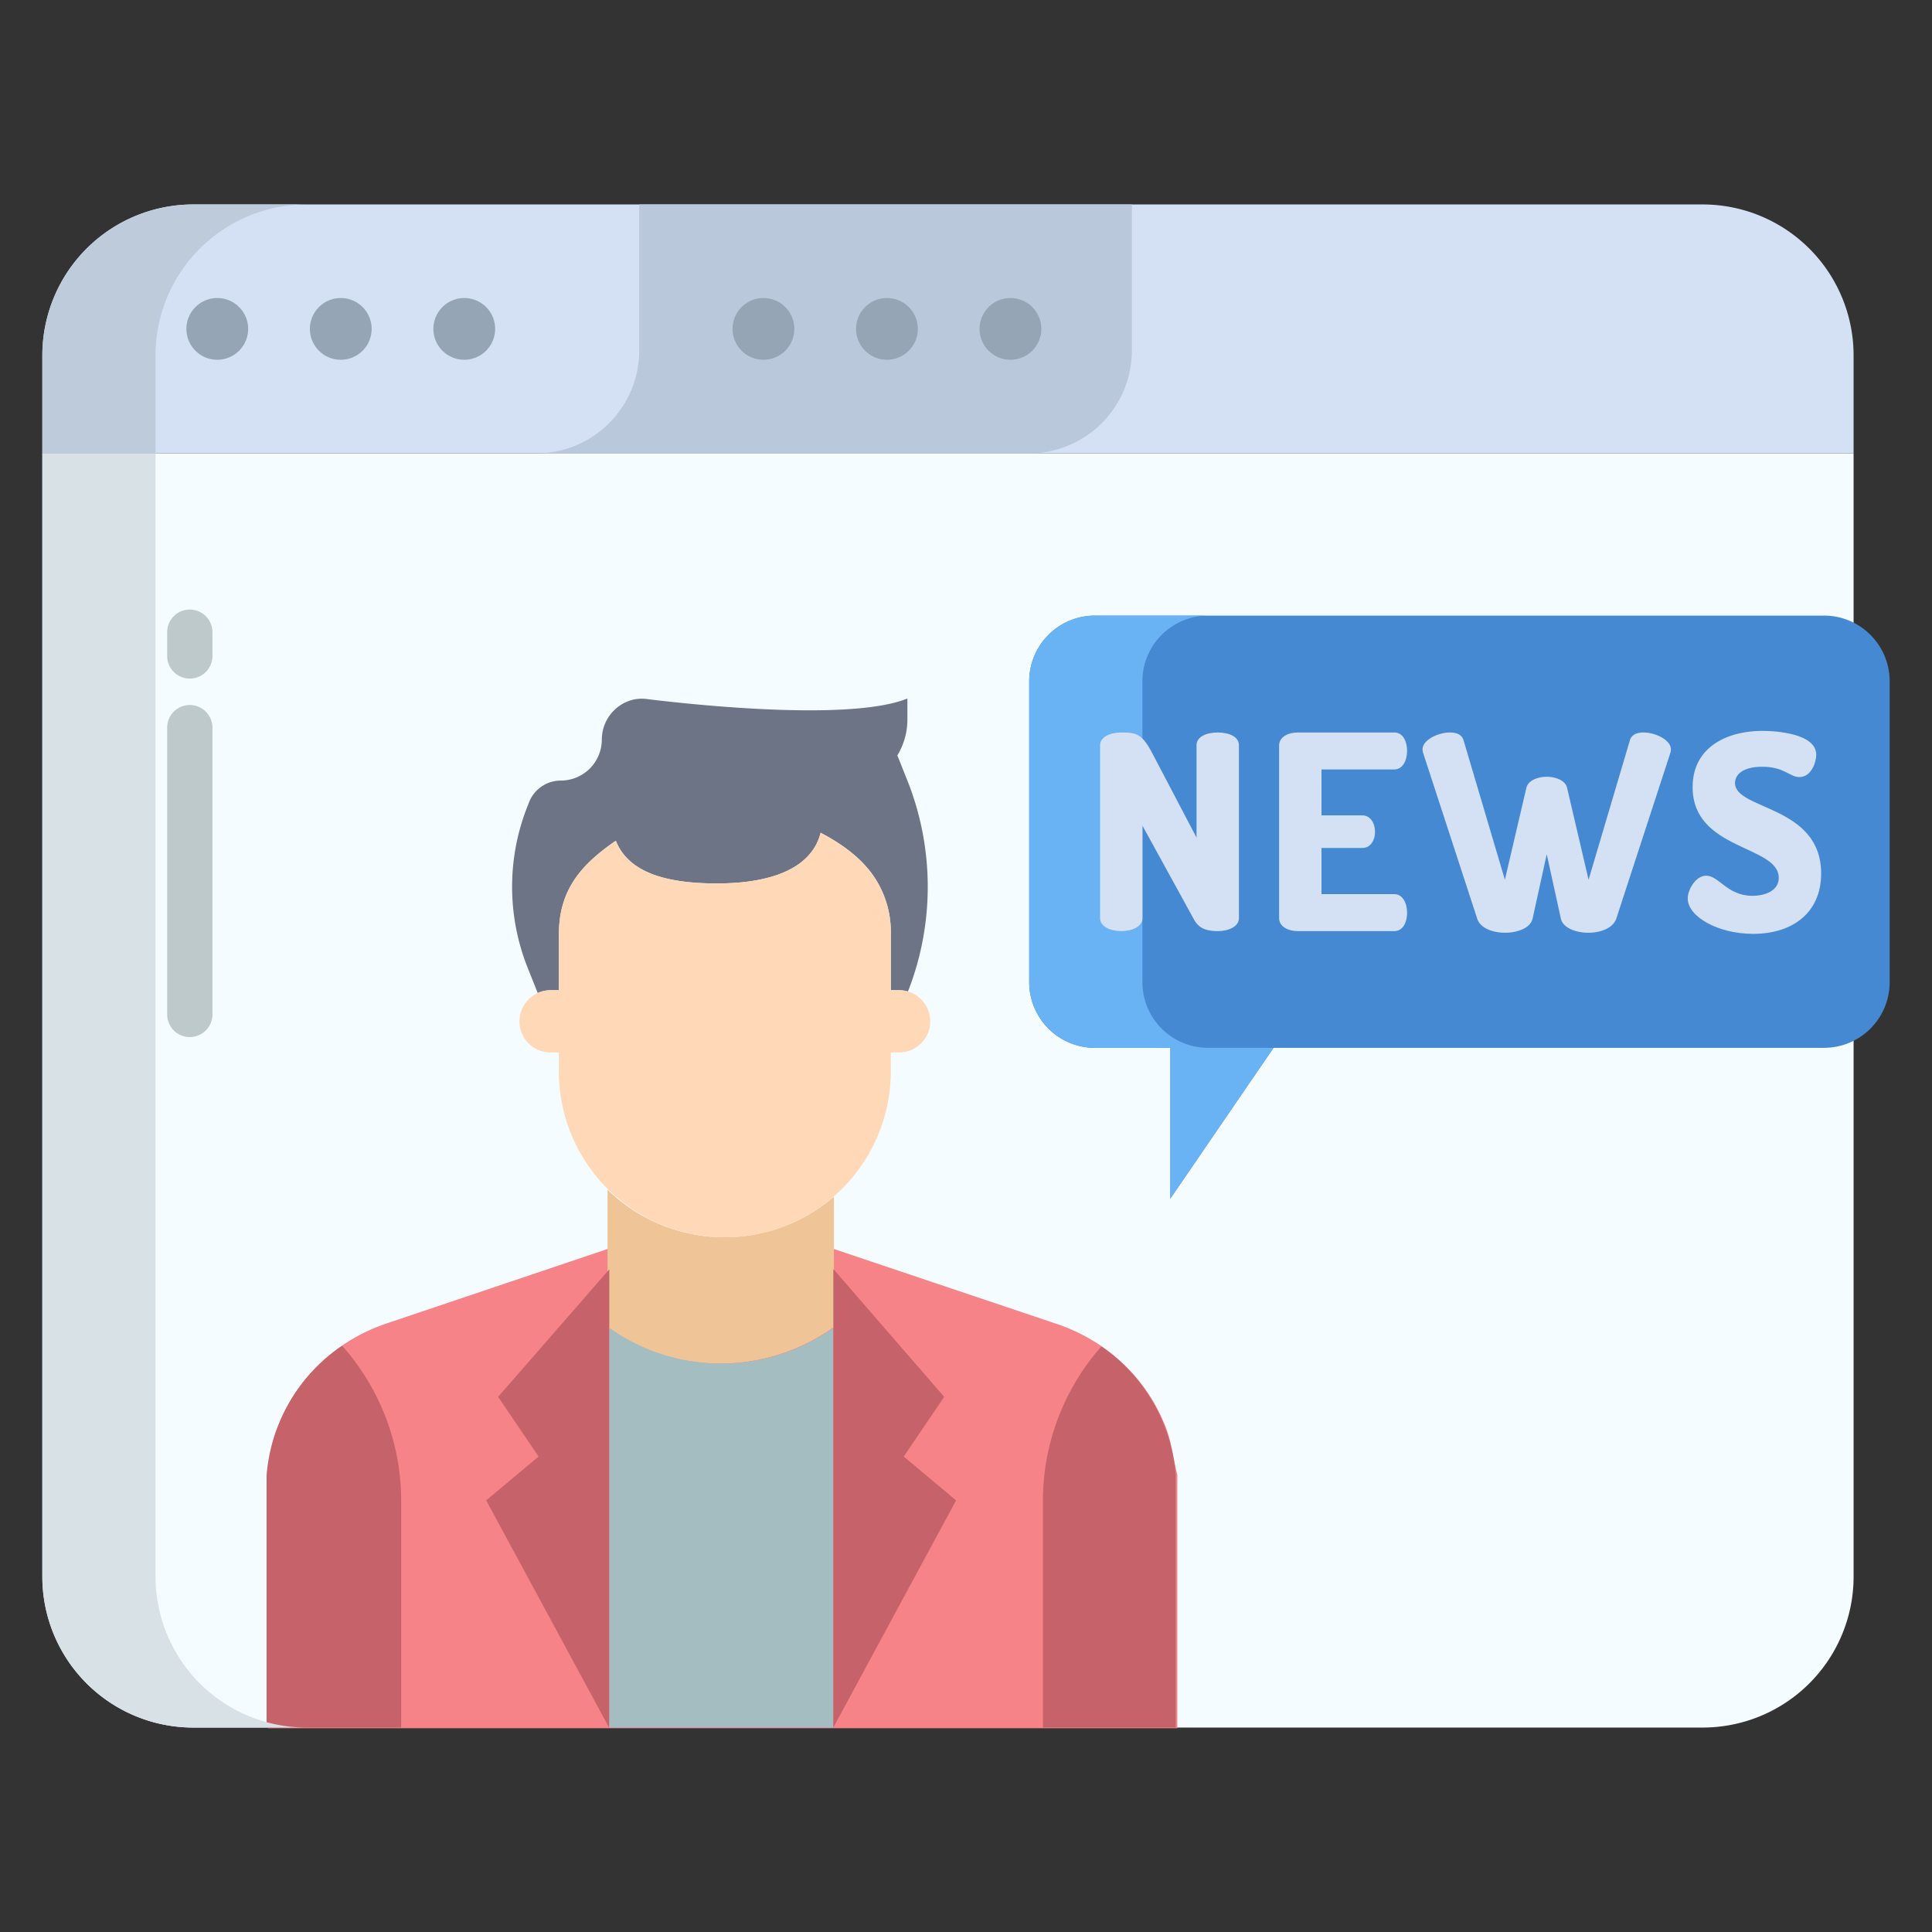 <svg id="Layer_1" height="512" viewBox="0 0 512 512" width="512" xmlns="http://www.w3.org/2000/svg" data-name="Layer 1"><rect x="0" y="0" width="512" height="512" fill="#333333" stroke="none"/><path d="m489.97 120.14h-478.75v297.68a40 40 0 0 0 40 40h400a40 40 0 0 0 40-40v-297.68z" fill="#f5fcff"/><path d="m451.22 54.18h-400a40 40 0 0 0 -40 40v25.96h480v-25.96a40 40 0 0 0 -40-40z" fill="#d4e1f4"/><path d="m169.4 54.18v38.69a27.271 27.271 0 0 1 -27.27 27.27h130.56a27.271 27.271 0 0 0 27.27-27.27v-38.69z" fill="#b9c8db"/><path d="m491.22 165.01a17.243 17.243 0 0 0 -7.85-1.87h-193.2a17.419 17.419 0 0 0 -17.42 17.41v79.73a17.412 17.412 0 0 0 17.42 17.41h19.98v39.95l27.35-39.95h145.87a17.409 17.409 0 0 0 17.41-17.41v-79.73a17.408 17.408 0 0 0 -9.56-15.54z" fill="#4689d3"/><path d="m237.81 200.19 2.66 6.67a76.115 76.115 0 0 1 .15 55.9 8.241 8.241 0 0 0 -2.35-.34h-2.2v-14.76a26.153 26.153 0 0 0 -5.15-16.31c-3.26-4.35-7.91-7.75-13.44-10.66-2.5 9.84-13.86 13.43-27.48 13.43-12.57 0-23.2-2.48-26.74-11.17l-.06-.15c-9.12 6.28-15.09 12.95-15.09 24.86v14.76h-2.2a8.094 8.094 0 0 0 -3.41.74l-2.68-6.74a57.846 57.846 0 0 1 0-42.83l.41-1.05a9.03 9.03 0 0 1 8.39-5.68 10.891 10.891 0 0 0 10.87-10.88 10.892 10.892 0 0 1 8.38-10.58 10.356 10.356 0 0 1 3.64-.14c7.81.98 53.14 6.28 68.96-.15v5.55a18.217 18.217 0 0 1 -2.66 9.52z" fill="#6d7486"/><path d="m309.24 379.05a46 46 0 0 0 -17.256-22.23 47.836 47.836 0 0 0 -12.172-6.045l-58.812-19.775h-60l-58.6 19.745a46.961 46.961 0 0 0 -11.842 5.932 45.6 45.6 0 0 0 -18.276 25.677 32.168 32.168 0 0 0 -1.282 8.526v67.12h241v-67.12c-1-4.09-1.42-8.06-2.76-11.83z" fill="#f58387"/><path d="m220.83 317.27a44.431 44.431 0 0 1 -59.83-1.985v36.595a51.733 51.733 0 0 0 59.635.04l.365-.04v-34.51z" fill="#efc597"/><path d="m106.31 457.73v.09h-35.66v-66.94a47.673 47.673 0 0 1 1.52-8.55 46.022 46.022 0 0 1 18.51-25.7l.11.16a61.7 61.7 0 0 1 15.52 40.93z" fill="#c6636a"/><path d="m161.47 457.73v.09h-.07l-32.55-60.2 13.88-11.62-10.72-15.82 29.46-33.79v15.49z" fill="#c6636a"/><path d="m220.87 457.75-.04.07h-59.36v-105.94a51.238 51.238 0 0 0 59.32.04l.05-.04v105.85z" fill="#a4bdc1"/><path d="m253.38 397.62-32.51 60.13-.03-.02v-105.85-15.58l29.38 33.88-10.72 15.82z" fill="#c6636a"/><path d="m311.58 457.73v.09h-35.19v-60.1a61.72 61.72 0 0 1 15.49-40.9 45.8 45.8 0 0 1 17.15 22.23 46.91 46.91 0 0 1 2.55 11.83z" fill="#c6636a"/><path d="m240.62 262.76a8.245 8.245 0 0 1 -2.35 16.15h-2.2v5a43.98 43.98 0 0 1 -74.6 31.57c-.16-.15-.32-.31-.48-.47a43.832 43.832 0 0 1 -12.88-31.1v-5h-2.2a8.238 8.238 0 0 1 -5.83-14.07 8.239 8.239 0 0 1 5.83-2.42h2.2v-14.76c0-11.91 5.97-18.58 15.09-24.86l.06.15c3.54 8.69 14.17 11.17 26.74 11.17 13.62 0 24.98-3.59 27.48-13.43 5.53 2.91 10.18 6.31 13.44 10.66a26.153 26.153 0 0 1 5.15 16.31v14.76h2.2a8.241 8.241 0 0 1 2.35.34z" fill="#ffd8b7"/><path d="m41.22 417.82v-297.68h-30v297.68a40 40 0 0 0 40 40h30a40 40 0 0 1 -40-40z" fill="#d8e1e5"/><path d="m81.22 54.18h-30a40 40 0 0 0 -40 40v25.96h30v-25.96a40 40 0 0 1 40-40z" fill="#bdcbdb"/><path d="m302.75 260.28v-79.73a17.419 17.419 0 0 1 17.42-17.41h-30a17.419 17.419 0 0 0 -17.42 17.41v79.73a17.412 17.412 0 0 0 17.42 17.41h19.98v39.95l27.35-39.95h-17.33a17.412 17.412 0 0 1 -17.42-17.41z" fill="#69b2f4"/><g fill="#95a5b5"><path d="m57.581 95.343a8.182 8.182 0 1 1 8.182-8.182 8.191 8.191 0 0 1 -8.182 8.182z"/><path d="m90.309 95.343a8.182 8.182 0 1 1 8.181-8.182 8.192 8.192 0 0 1 -8.181 8.182z"/><path d="m123.035 95.343a8.182 8.182 0 1 1 8.183-8.182 8.19 8.19 0 0 1 -8.183 8.182z"/><path d="m202.323 95.343a8.182 8.182 0 1 1 8.182-8.182 8.191 8.191 0 0 1 -8.182 8.182z"/><path d="m235.05 95.343a8.182 8.182 0 1 1 8.182-8.182 8.191 8.191 0 0 1 -8.182 8.182z"/><path d="m267.777 95.343a8.182 8.182 0 1 1 8.182-8.182 8.191 8.191 0 0 1 -8.182 8.182z"/></g><path d="m316.447 243.729-13.681-24.914v24.485c0 2.305-2.809 3.456-5.617 3.456s-5.616-1.151-5.616-3.456v-45.727c0-2.376 2.809-3.456 5.616-3.456 4.033 0 5.544.36 8.281 5.616l11.666 22.25v-24.483c0-2.376 2.807-3.384 5.615-3.384s5.617 1.008 5.617 3.384v45.8c0 2.305-2.808 3.456-5.617 3.456-2.592-.003-4.897-.506-6.264-3.027z" fill="#d4e1f4"/><path d="m350.213 216.079h10.8c2.16 0 3.384 2.088 3.384 4.392 0 1.945-1.007 4.249-3.384 4.249h-10.8v12.24h19.3c2.16 0 3.384 2.3 3.384 4.969 0 2.3-1.008 4.824-3.384 4.824h-25.636c-2.449 0-4.9-1.151-4.9-3.456v-45.724c0-2.3 2.448-3.456 4.9-3.456h25.634c2.376 0 3.384 2.52 3.384 4.824 0 2.664-1.224 4.969-3.384 4.969h-19.3z" fill="#d4e1f4"/><path d="m428.336 243.441c-.865 2.52-4.106 3.745-7.418 3.745-3.24 0-6.695-1.225-7.272-3.745l-3.746-17.066-3.745 17.066c-.575 2.52-4.032 3.745-7.272 3.745-3.313 0-6.625-1.225-7.416-3.745l-14.33-43.923a3.172 3.172 0 0 1 -.145-.937c0-2.448 4.033-4.464 7.274-4.464 1.728 0 3.168.576 3.6 2.088l10.945 36.939 5.689-24.338c.433-1.944 2.952-2.952 5.4-2.952s4.968 1.008 5.4 2.952l5.687 24.338 10.946-36.939c.431-1.512 1.872-2.088 3.6-2.088 3.241 0 7.274 2.016 7.274 4.464a3.205 3.205 0 0 1 -.145.937z" fill="#d4e1f4"/><path d="m471.389 232.64c0-8.713-22.827-7.2-22.827-24.05 0-10.8 9.434-14.9 18.434-14.9 3.816 0 14.33.72 14.33 6.336 0 1.944-1.3 5.905-4.465 5.905-2.591 0-3.961-2.737-9.865-2.737-5.112 0-7.2 2.089-7.2 4.321 0 7.2 22.826 5.833 22.826 23.978 0 10.369-7.56 15.986-18 15.986-9.432 0-17.353-4.609-17.353-9.361 0-2.448 2.16-6.049 4.9-6.049 3.384 0 5.544 5.329 12.241 5.329 3.307-.005 6.979-1.298 6.979-4.758z" fill="#d4e1f4"/><path d="m50.3 179.833a6 6 0 0 1 -6-6v-6.295a6 6 0 0 1 12 0v6.295a6 6 0 0 1 -6 6z" fill="#bec9cc"/><path d="m50.3 274.833a6 6 0 0 1 -6-6v-76a6 6 0 0 1 12 0v76a6 6 0 0 1 -6 6z" fill="#bec9cc"/></svg>